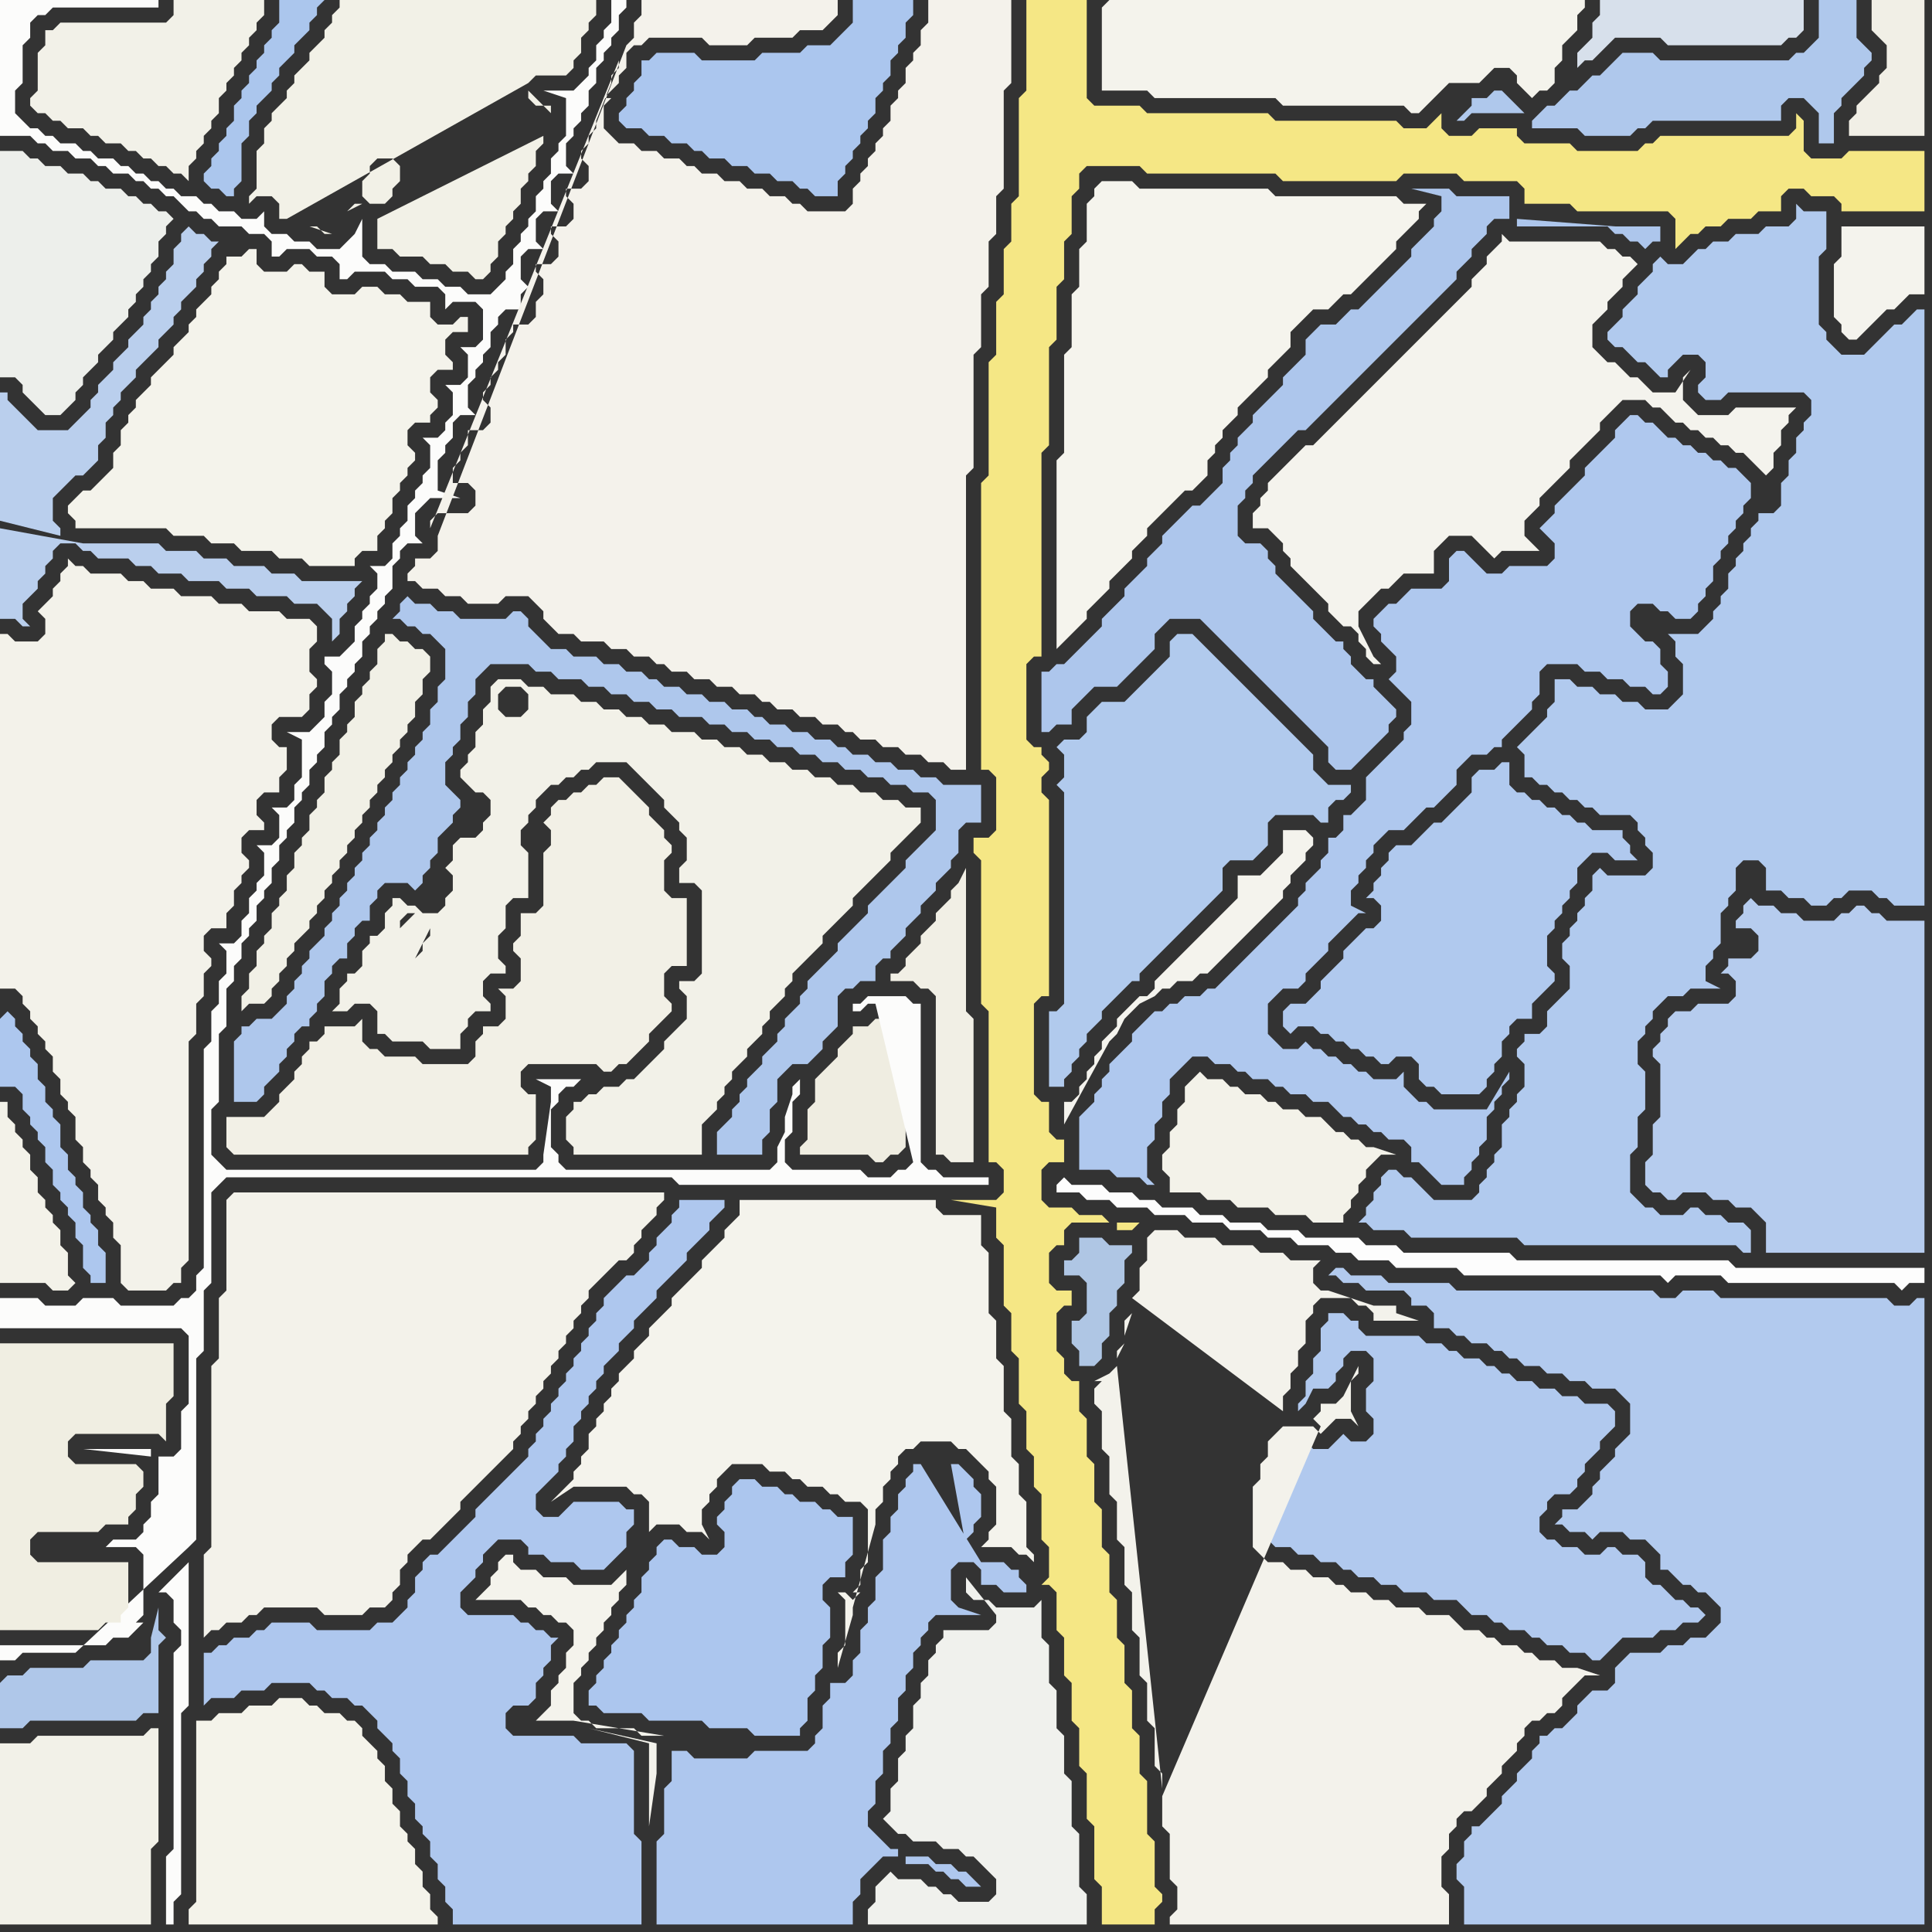 <svg width="256" height="256" xmlns="http://www.w3.org/2000/svg"><rect width="100%" height="100%" fill="#333333" stroke="none"/><script> 
var tempColor;
function hoverPath(evt){
obj = evt.target;
tempColor = obj.getAttribute("fill");
obj.setAttribute("fill","red");
//alert(tempColor);
//obj.setAttribute("stroke","red");}
function recoverPath(evt){
obj = evt.target;
obj.setAttribute("fill", tempColor);
//obj.setAttribute("stroke", tempColor);
}</script><path onmouseover="hoverPath(evt)" onmouseout="recoverPath(evt)" fill="rgb(242,241,232)" d="M  1,231l -1,0 0,24 20,0 0,-10 1,-1 0,-15 -1,0 -1,1 -14,0 -1,1Z"/>
<path onmouseover="hoverPath(evt)" onmouseout="recoverPath(evt)" fill="rgb(243,242,234)" d="M  30,160l 0,11 -1,1 0,8 -1,1 0,24 -1,1 0,11 1,-1 1,0 1,-1 2,0 1,-1 1,0 1,-1 7,0 1,1 5,0 1,-1 2,0 1,-1 0,-1 1,-1 0,-2 1,-1 0,-1 1,-1 1,-1 1,0 1,-1 1,-1 1,-1 1,-1 0,-1 1,-1 1,-1 1,-1 1,-1 1,-1 1,-1 1,-1 0,-1 1,-1 0,-1 1,-1 0,-1 1,-1 0,-1 1,-1 0,-1 1,-1 0,-1 1,-1 0,-1 1,-1 0,-1 1,-1 0,-1 1,-1 0,-1 1,-1 0,-1 1,-1 1,-1 1,-1 1,-1 1,0 1,-1 0,-1 1,-1 0,-1 2,-2 0,-1 1,-1 0,-1 -57,0 -1,1Z"/>
<path onmouseover="hoverPath(evt)" onmouseout="recoverPath(evt)" fill="rgb(174,199,236)" d="M  33,136l -1,0 0,1 -1,1 0,8 3,0 1,-1 0,-1 1,-1 1,-1 0,-1 1,-1 0,-1 1,-1 0,-1 1,-1 1,0 0,-1 1,-1 0,-1 1,-1 0,-2 1,-1 0,-1 1,-1 1,0 0,-2 1,-1 0,-1 1,-1 1,0 0,-2 1,-1 0,-1 1,-1 3,0 1,1 1,-1 0,-1 1,-1 0,-1 1,-1 0,-2 1,-1 1,-1 0,-1 1,-1 0,-1 -1,-1 0,0 -1,-1 0,-3 1,-1 0,-1 1,-1 0,-2 1,-1 0,-2 1,-1 0,-2 2,-2 5,0 1,1 2,0 1,1 3,0 1,1 2,0 1,1 2,0 1,1 2,0 1,1 2,0 1,1 3,0 1,1 2,0 1,1 2,0 1,1 2,0 1,1 2,0 1,1 2,0 1,1 2,0 1,1 2,0 1,1 2,0 1,1 2,0 1,1 2,0 1,1 0,4 -1,1 -1,1 -1,1 -1,1 0,1 -1,1 -2,2 -1,1 -1,1 0,1 -1,1 -1,1 -1,1 -1,1 0,1 -1,1 -1,1 -1,1 -1,1 0,1 -1,1 0,1 -1,1 -1,1 0,1 -1,1 0,1 -1,1 -1,1 0,1 -1,1 -1,1 0,1 -1,1 0,1 -1,1 0,1 -1,1 -1,1 0,3 6,0 0,-2 1,-1 0,-3 1,-1 0,-3 1,-1 1,-1 2,0 1,-1 1,-1 0,-1 1,-1 1,-1 0,-4 1,-1 1,0 1,-1 2,0 0,-2 1,-1 1,0 0,-1 1,-1 1,-1 0,-1 1,-1 1,-1 0,-1 1,-1 1,-1 0,-1 1,-1 1,-1 0,-1 1,-1 0,-3 1,-1 2,0 0,-5 -5,0 -1,-1 -2,0 -1,-1 -2,0 -1,-1 -2,0 -1,-1 -2,0 -1,-1 -1,0 -1,-1 -2,0 -1,-1 -2,0 -1,-1 -2,0 -1,-1 -1,0 -1,-1 -2,0 -1,-1 -2,0 -1,-1 -2,0 -1,-1 -2,0 -1,-1 -1,0 -1,-1 -2,0 -1,-1 -2,0 -1,-1 -3,0 -1,-1 -2,0 -1,-1 -1,-1 -1,-1 0,-1 -1,-1 -1,0 -1,1 -6,0 -1,-1 -2,0 -1,-1 -2,0 -1,-1 -1,1 0,1 -1,1 1,0 1,1 1,0 1,1 1,0 1,1 1,1 0,4 -1,1 0,2 -1,1 0,2 -1,1 0,1 -1,1 0,1 -1,1 0,1 -1,1 0,1 -1,1 0,1 -1,1 0,1 -1,1 0,1 -1,1 0,1 -1,1 0,1 -1,1 0,1 -1,1 0,1 -1,1 0,1 -1,1 0,1 -1,1 0,1 -1,1 -1,1 0,1 -1,1 0,1 -1,1 0,1 -1,1 0,1 -1,1 -1,1 -2,0 -1,1Z"/>
<path onmouseover="hoverPath(evt)" onmouseout="recoverPath(evt)" fill="rgb(171,198,238)" d="M  86,8l -1,0 0,2 -1,1 0,1 -1,1 0,1 -1,1 0,1 1,1 2,0 1,1 2,0 1,1 2,0 1,1 1,0 1,1 2,0 1,1 2,0 1,1 2,0 1,1 2,0 1,1 1,0 1,1 3,0 0,-2 1,-1 0,-1 1,-1 0,-1 1,-1 0,-1 1,-1 0,-1 1,-1 0,-2 1,-1 0,-1 1,-1 0,-2 1,-1 0,-1 1,-1 0,-2 1,-1 0,-2 -8,0 0,3 -1,1 -1,1 -1,1 -3,0 -1,1 -5,0 -1,1 -7,0 -1,-1 -5,0 -1,1Z"/>
<path onmouseover="hoverPath(evt)" onmouseout="recoverPath(evt)" fill="rgb(177,202,237)" d="M  154,88l -3,3 -1,1 -1,1 -3,0 -1,1 -1,1 0,2 -1,1 -2,0 -1,1 1,1 0,3 -1,1 1,1 0,28 -1,1 -1,0 0,10 2,0 0,-1 1,-1 0,-1 1,-1 0,-1 1,-1 0,-1 1,-1 1,-1 0,-1 1,-1 1,-1 1,-1 1,-1 1,0 0,-1 1,-1 1,-1 1,-1 1,-1 1,-1 1,-1 1,-1 1,-1 1,-1 1,-1 1,-1 0,-3 1,-1 3,0 1,-1 1,-1 0,-3 1,-1 5,0 1,1 1,0 0,-2 1,-1 1,0 1,-1 0,-1 -3,0 -1,-1 -1,-1 0,-2 -2,-2 -1,-1 -5,-5 -1,-1 -1,-1 -1,-1 -1,-1 -1,-1 -1,-1 -1,-1 -1,-1 -2,0 -1,1 0,2 -1,1Z"/>
<path onmouseover="hoverPath(evt)" onmouseout="recoverPath(evt)" fill="rgb(175,200,236)" d="M  203,16l 0,1 6,0 1,1 6,0 1,-1 1,0 1,-1 17,0 0,-2 1,-1 2,0 1,1 1,1 0,4 2,0 0,-4 1,-1 0,-1 1,-1 1,-1 1,-1 0,-1 1,-1 0,-1 -2,-2 0,-5 -5,0 0,5 -1,1 -1,1 -1,0 -1,1 -17,0 -1,-1 -4,0 -1,1 0,0 -1,1 -1,1 -1,0 -1,1 -1,1 -1,0 -1,1 -1,1 -1,0 -1,1 -1,1 -1,-1 -1,-1 -1,-1 -1,-1 -1,0 -1,1 -2,0 0,1 -1,1 -1,1 1,0 1,-1 7,0 1,1Z"/>
<path onmouseover="hoverPath(evt)" onmouseout="recoverPath(evt)" fill="rgb(171,198,237)" d="M  38,0l -1,0 0,3 -1,1 0,1 -1,1 0,1 -1,1 0,1 -1,1 0,1 -1,1 0,1 -1,1 0,2 -1,1 0,1 -1,1 0,1 -1,1 0,1 -1,1 0,1 1,1 1,0 1,1 1,0 0,-1 1,-1 0,-5 1,-1 0,-2 1,-1 0,-1 2,-2 0,-1 1,-1 0,-1 1,-1 1,-1 0,-1 1,-1 1,-1 0,-1 1,-1 0,-1 1,-1Z"/>
<path onmouseover="hoverPath(evt)" onmouseout="recoverPath(evt)" fill="rgb(244,243,236)" d="M  98,161l -2,2 0,1 -3,3 0,1 -3,3 -1,1 0,1 -1,1 -1,1 -1,1 0,1 -1,1 -1,1 0,1 -1,1 -1,1 0,1 -1,1 0,1 -1,1 0,1 -1,1 0,1 -1,1 0,2 -1,1 0,1 -1,1 0,1 -1,1 -1,1 -1,1 3,-2 7,0 1,1 1,0 1,1 0,4 1,-1 3,0 1,1 2,0 1,1 -1,-2 0,-2 1,-1 0,-1 1,-1 0,-1 1,-1 1,-1 4,0 1,1 2,0 1,1 1,0 1,1 2,0 1,1 1,0 1,1 2,0 1,1 0,7 -1,1 0,2 -1,1 1,0 -1,1 -1,-1 -1,0 1,1 0,6 -1,1 0,2 2,-7 0,-1 3,-11 0,-2 1,-1 0,-2 1,-1 0,-1 1,-1 0,-1 1,-1 1,0 1,-1 4,0 1,1 1,0 1,1 1,1 1,1 0,1 1,1 0,5 -1,1 0,1 -1,1 4,0 1,1 1,0 1,1 0,-1 -1,-1 0,-6 -1,-1 0,-4 -1,-1 0,-5 -1,-1 0,-6 -1,-1 0,-5 -1,-1 0,-8 -1,-1 0,-4 -5,0 -1,-1 0,-1 -26,0Z"/>
<path onmouseover="hoverPath(evt)" onmouseout="recoverPath(evt)" fill="rgb(239,237,225)" d="M  115,136l -2,0 0,1 -1,1 -1,1 0,1 -1,1 -2,2 0,3 -1,1 0,4 -1,1 0,1 9,0 1,1 1,0 1,-1 1,0 1,-1 0,-17 -1,-1 -1,0 -1,1 -1,0 -1,1Z"/>
<path onmouseover="hoverPath(evt)" onmouseout="recoverPath(evt)" fill="rgb(240,241,237)" d="M  117,249l 0,0 -1,1 0,2 -1,1 0,2 29,0 0,-4 -1,-1 0,-7 -1,-1 0,-6 -1,-1 0,-5 -1,-1 0,-5 -1,-1 0,-5 -1,-1 0,-5 -1,1 -5,0 -1,-1 -2,0 -1,-1 0,-2 4,5 0,1 -1,1 -6,0 0,1 -1,1 0,1 -1,1 0,2 -1,1 0,2 -1,1 0,3 -1,1 0,2 -1,1 0,3 -1,1 0,3 -1,1 1,1 0,0 1,1 1,0 1,1 3,0 1,1 2,0 1,1 1,0 1,1 1,1 1,1 0,2 -1,1 -4,0 -1,-1 -1,0 -1,-1 -1,0 -1,-1 -3,0 -1,-1 -1,1Z"/>
<path onmouseover="hoverPath(evt)" onmouseout="recoverPath(evt)" fill="rgb(245,231,133)" d="M  138,0l -2,0 0,12 -1,1 0,13 -1,1 0,5 -1,1 0,6 -1,1 0,7 -1,1 0,15 -1,1 0,38 1,0 1,1 0,7 -1,1 -2,0 0,2 1,1 0,19 1,1 0,20 1,0 1,1 0,3 -1,1 -6,0 6,1 0,4 1,1 0,8 1,1 0,5 1,1 0,6 1,1 0,5 1,1 0,4 1,1 0,6 1,1 0,4 -1,1 1,0 1,1 0,5 1,1 0,5 1,1 0,5 1,1 0,5 1,1 0,6 1,1 0,7 1,1 0,5 7,0 0,-2 1,-1 0,-1 -1,-1 0,-6 -1,-1 0,-7 -1,-1 0,-5 -1,-1 0,-5 -1,-1 0,-5 -1,-1 0,-5 -1,-1 0,-5 -1,-1 0,-5 -1,-1 0,-5 -1,-1 0,-5 -1,-1 0,-4 -1,0 -1,-1 0,-2 -1,-1 0,-5 1,-1 1,0 0,-2 -2,0 -1,-1 0,-4 1,-1 1,0 0,-2 1,-1 5,0 -1,-1 -3,0 -1,-1 -3,0 -1,-1 0,-4 1,-1 2,0 0,-3 -1,0 -1,-1 0,-4 -1,0 -1,-1 0,-12 1,-1 1,0 0,-26 -1,-1 0,-2 1,-1 0,-1 -1,-1 0,-1 -1,0 -1,-1 0,-10 1,-1 1,0 0,-27 1,-1 0,-13 1,-1 0,-7 1,-1 0,-5 1,-1 0,-5 1,-1 0,-2 1,-1 7,0 1,1 17,0 1,1 15,0 1,-1 7,0 1,1 7,0 1,1 0,2 6,0 1,1 12,0 1,1 0,4 1,-1 1,-1 1,0 1,-1 2,0 1,-1 3,0 1,-1 3,0 0,-2 1,-1 2,0 1,1 3,0 1,1 0,1 11,0 0,-8 -10,0 -1,1 -4,0 -1,-1 0,-4 -1,-1 0,2 -1,1 -17,0 -1,1 -1,0 -1,1 -8,0 -1,-1 -6,0 -1,-1 0,-1 -5,0 -1,1 -3,0 -1,-1 0,-2 1,-1 -2,2 0,0 -1,1 -3,0 -1,-1 -16,0 -1,-1 -16,0 -1,-1 -6,0 -1,-1 0,-13 -6,0 10,163 2,0 1,-1 -3,0 0,1 -10,-163Z"/>
<path onmouseover="hoverPath(evt)" onmouseout="recoverPath(evt)" fill="rgb(245,244,237)" d="M  145,25l 0,1 -1,1 0,5 -1,1 0,5 -1,1 0,7 -1,1 0,13 -1,1 0,25 1,-1 1,-1 1,-1 1,-1 0,-1 2,-2 1,-1 0,-1 1,-1 1,-1 1,-1 0,-1 1,-1 1,-1 0,-1 1,-1 1,-1 1,-1 1,-1 1,-1 1,0 1,-1 1,-1 0,-2 1,-1 0,-1 1,-1 0,-1 1,-1 1,-1 0,-1 1,-1 1,-1 1,-1 1,-1 0,-1 1,-1 1,-1 1,-1 0,-2 1,-1 1,-1 1,-1 2,0 2,-2 1,0 4,-4 1,-1 1,-1 0,-1 2,-2 1,-1 0,-1 1,-1 -3,0 -1,-1 -16,0 -1,-1 -17,0 -1,-1 -4,0 -1,1Z"/>
<path onmouseover="hoverPath(evt)" onmouseout="recoverPath(evt)" fill="rgb(244,243,236)" d="M  146,1l 0,11 6,0 1,1 16,0 1,1 16,0 1,1 1,0 1,-1 0,0 1,-1 1,-1 1,-1 4,0 2,-2 2,0 1,1 0,1 1,1 1,1 1,-1 1,0 1,-1 0,-2 1,-1 0,-2 1,-1 1,-1 0,-2 1,-1 0,-1 -63,0 -1,1Z"/>
<path onmouseover="hoverPath(evt)" onmouseout="recoverPath(evt)" fill="rgb(244,243,235)" d="M  10,66l 0,0 -1,1 0,1 1,1 0,1 12,0 1,1 4,0 1,1 3,0 1,1 4,0 1,1 3,0 1,1 6,0 0,-1 1,-1 2,0 0,-2 1,-1 0,-1 1,-1 0,-2 1,-1 0,-1 1,-1 0,-1 1,-1 0,-1 -1,-1 0,-2 1,-1 2,0 0,-1 1,-1 0,-1 -1,-1 0,-2 1,-1 2,0 0,-1 -1,-1 0,-2 1,-1 2,0 0,-2 -1,0 -1,1 -2,0 -1,-1 0,-2 -3,0 -1,-1 -2,0 -1,-1 -2,0 -1,1 -3,0 -1,-1 0,-2 -2,0 -1,-1 -1,0 -1,1 -3,0 -1,-1 0,-2 -1,0 -1,1 -2,0 0,1 -1,1 0,1 -1,1 0,1 -1,1 -1,1 0,1 -1,1 0,1 -1,1 -1,1 0,1 -1,1 -1,1 -1,1 0,1 -1,1 -1,1 0,1 -1,1 0,1 -1,1 0,2 -1,1 0,2 -1,1 -1,1 -1,1 -1,0 -1,1Z"/>
<path onmouseover="hoverPath(evt)" onmouseout="recoverPath(evt)" fill="rgb(174,199,238)" d="M  122,194l -1,0 0,1 -1,1 0,1 -1,1 0,2 -1,1 0,2 -1,1 0,4 -1,1 0,3 -1,1 0,2 -1,1 0,3 -1,1 0,2 -1,1 -2,0 0,2 -1,1 0,3 -1,1 0,1 -1,1 -7,0 -1,1 -7,0 -1,-1 -2,0 0,4 -1,1 0,6 -1,1 0,11 26,0 0,-3 1,-1 0,-2 1,-1 1,-1 1,-1 2,0 0,-1 -1,0 -1,-1 -1,-1 -1,-1 0,-2 1,-1 0,-3 1,-1 0,-3 1,-1 0,-2 1,-1 0,-3 1,-1 0,-2 1,-1 0,-2 1,-1 0,-1 1,-1 0,-1 1,-1 6,0 -3,-1 0,0 -1,-1 0,-4 1,-1 2,0 1,1 0,2 2,0 1,1 3,0 0,-1 -1,-1 0,-1 -1,0 -1,-1 -3,0 -8,-13 -2,52 0,1 3,0 1,1 1,0 1,1 1,0 1,1 2,0 -1,-1 0,0 -1,-1 -1,0 -1,-1 -2,0 -1,-1 -3,0 2,-52 2,-1 0,0 -2,1 6,11 0,-1 1,-1 0,-1 1,-1 0,-3 -1,-1 0,-1 -1,-1 -1,-1 -1,0 2,11 -6,-11Z"/>
<path onmouseover="hoverPath(evt)" onmouseout="recoverPath(evt)" fill="rgb(176,201,238)" d="M  194,106l 0,0 -1,1 -1,1 -1,1 -1,0 -1,1 -1,1 -1,1 -2,0 -1,1 0,1 -1,1 0,1 -1,1 0,1 -1,1 1,0 1,1 0,2 -1,1 -1,0 -1,1 -1,1 -1,1 0,1 -1,1 -1,1 -1,1 0,1 -1,1 -1,1 -2,0 -1,1 0,2 1,1 0,0 1,-1 2,0 1,1 1,0 1,1 1,0 1,1 1,0 1,1 1,0 1,1 1,0 1,-1 2,0 1,1 0,2 1,1 1,0 1,1 5,0 1,-1 0,-1 1,-1 0,-1 1,-1 0,-2 1,-1 0,-1 1,-1 2,0 0,-2 1,-1 2,-2 0,-1 -1,-1 0,-4 1,-1 0,-1 1,-1 0,-1 1,-1 0,-1 1,-1 0,-2 1,-1 1,-1 2,0 1,1 3,0 -1,-1 0,-1 -1,-1 0,-1 -4,0 -1,-1 -1,0 -1,-1 -1,0 -1,-1 -1,0 -1,-1 -1,0 -1,-1 -1,0 -1,-1 0,-3 -1,0 -1,1 -2,0 -1,1 0,2 -1,1Z"/>
<path onmouseover="hoverPath(evt)" onmouseout="recoverPath(evt)" fill="rgb(177,202,238)" d="M  208,130l 0,1 -1,1 -1,1 -1,1 0,2 -1,1 -2,0 0,1 -1,1 0,1 1,1 0,3 -1,1 0,1 -1,1 0,1 -1,1 0,3 -1,1 0,1 -1,1 0,1 -1,1 0,1 -1,1 -5,0 -1,-1 -1,-1 -1,-1 -1,0 -1,-1 -1,0 -1,1 0,1 -1,1 0,1 -1,1 0,1 -1,1 1,0 1,1 4,0 1,1 14,0 1,1 28,0 1,1 1,0 0,-3 -1,-1 -2,0 -1,-1 -2,0 -1,-1 -1,0 -1,1 -3,0 -1,-1 -1,0 -1,-1 -1,-1 0,-5 1,-1 0,-4 1,-1 0,-5 -1,-1 0,-3 1,-1 0,-1 1,-1 0,-1 1,-1 1,-1 2,0 1,-1 4,0 -2,-1 0,-2 1,-1 0,-1 1,-1 0,-4 1,-1 0,-1 1,-1 0,-3 1,-1 2,0 1,1 0,3 2,0 1,1 2,0 1,1 2,0 1,-1 1,0 1,-1 3,0 1,1 1,0 1,1 4,0 0,-79 -1,0 -1,1 0,0 -1,1 -1,0 -1,1 -1,1 -1,1 -1,1 -3,0 -1,-1 -1,-1 0,-1 -1,-1 0,-9 1,-1 0,-5 -3,0 -1,-1 0,2 -1,1 -3,0 -1,1 -3,0 -1,1 -2,0 -1,1 -1,0 -1,1 -1,1 -2,0 -1,-1 -1,1 0,1 -1,1 -1,1 0,1 -1,1 -1,1 0,1 -1,1 -1,1 0,1 1,1 1,0 1,1 1,1 1,0 1,1 1,1 1,0 0,-1 1,-1 1,-1 2,0 1,1 0,2 -1,1 0,1 1,1 2,0 1,-1 10,0 1,1 0,2 -1,1 0,1 -1,1 0,2 -1,1 0,2 -1,1 0,3 -1,1 -2,0 0,1 -1,1 0,1 -1,1 0,1 -1,1 0,1 -1,1 0,2 -1,1 0,1 -1,1 0,1 -1,1 -1,1 -4,0 1,1 0,2 1,1 0,4 -1,1 -1,1 -3,0 -1,-1 -2,0 -1,-1 -2,0 -1,-1 -2,0 -1,-1 -2,0 0,3 -1,1 0,1 -1,1 -1,1 -1,1 -1,1 1,1 0,3 1,0 1,1 1,0 1,1 1,0 1,1 1,0 1,1 1,0 1,1 4,0 1,1 0,1 1,1 0,1 1,1 0,2 -1,1 -5,0 -1,-1 -1,1 0,2 -1,1 0,1 -1,1 0,1 -1,1 0,1 -1,1 0,2 1,1 0,2 21,-5 0,0 -21,5Z"/>
<path onmouseover="hoverPath(evt)" onmouseout="recoverPath(evt)" fill="rgb(243,242,234)" d="M  0,107l 0,24 2,0 1,1 0,1 1,1 0,1 1,1 0,1 1,1 0,1 1,1 0,2 1,1 0,2 1,1 0,1 1,1 0,3 1,1 0,2 1,1 0,1 1,1 0,2 1,1 0,1 1,1 0,2 1,1 0,5 1,1 5,0 1,-1 1,0 0,-2 1,-1 0,-29 1,-1 0,-4 1,-1 0,-3 1,-1 0,-1 -1,-1 0,-2 1,-1 2,0 0,-2 1,-1 0,-2 1,-1 0,-1 1,-1 0,-1 -1,-1 0,-2 1,-1 2,0 0,-1 -1,-1 0,-2 1,-1 2,0 0,-2 1,-1 0,-3 -1,0 -1,-1 0,-2 1,-1 3,0 1,-1 0,-2 1,-1 0,-1 -1,-1 0,-3 1,-1 0,-2 -1,-1 -3,0 -1,-1 -4,0 -1,-1 -3,0 -1,-1 -4,0 -1,-1 -3,0 -1,-1 -2,0 -1,-1 -4,0 -1,-1 -1,0 -1,-1 0,1 -1,1 0,1 -1,1 0,1 -1,1 -1,1 1,1 0,2 -1,1 -3,0 -1,-1 -1,0Z"/>
<path onmouseover="hoverPath(evt)" onmouseout="recoverPath(evt)" fill="rgb(174,199,238)" d="M  28,219l -1,0 0,7 1,-1 3,0 1,-1 3,0 1,-1 5,0 1,1 1,0 1,1 2,0 1,1 1,0 1,1 1,1 0,1 1,1 1,1 0,1 1,1 0,2 1,1 0,2 1,1 0,2 1,1 0,1 1,1 0,2 1,1 0,2 1,1 0,2 1,1 0,2 25,0 0,-11 -1,-1 0,-11 -1,-1 -6,0 -1,-1 -8,0 -1,-1 0,-2 1,-1 2,0 1,-1 0,-2 1,-1 0,-1 1,-1 0,-2 1,-1 -1,0 -1,-1 -1,0 -1,-1 -1,0 -1,-1 -6,0 -1,-1 0,-2 1,-1 1,-1 0,-1 1,-1 0,-1 1,-1 1,-1 3,0 1,1 0,1 2,0 1,1 3,0 1,1 3,0 1,-1 1,-1 1,-1 0,-2 1,-1 0,-2 -1,0 -1,-1 -6,0 -1,1 -1,1 -2,0 -1,-1 0,-2 1,-1 1,-1 1,-1 0,-1 1,-1 0,-1 1,-1 0,-2 1,-1 0,-1 1,-1 0,-1 1,-1 0,-1 1,-1 0,-1 2,-2 0,-1 2,-2 0,-1 1,-1 1,-1 1,-1 0,-1 1,-1 1,-1 1,-1 1,-1 0,-1 1,-1 2,-2 0,-1 2,-2 0,-1 -6,0 0,1 -1,1 0,1 -1,1 -1,1 0,1 -1,1 0,1 -1,1 -1,1 -1,0 -1,1 -2,2 0,1 -1,1 0,1 -1,1 0,1 -1,1 0,1 -1,1 0,1 -1,1 0,1 -1,1 0,1 -1,1 0,1 -1,1 0,1 -1,1 0,1 -1,1 0,1 -1,1 -1,1 -1,1 -1,1 -1,1 -1,1 -1,1 0,1 -1,1 -1,1 -1,1 -1,1 -1,1 -1,0 -1,1 0,1 -1,1 0,2 -1,1 0,1 -1,1 -1,1 -2,0 -1,1 -7,0 -1,-1 -5,0 -1,1 -1,0 -1,1 -2,0 -1,1 -1,0 -1,1Z"/>
<path onmouseover="hoverPath(evt)" onmouseout="recoverPath(evt)" fill="rgb(242,241,232)" d="M  77,146l -1,0 0,1 -1,1 0,3 1,1 0,1 17,0 0,-4 1,-1 1,-1 0,-1 1,-1 0,-1 1,-1 0,-1 2,-2 0,-1 1,-1 1,-1 0,-1 1,-1 0,-1 1,-1 1,-1 0,-1 1,-1 0,-1 1,-1 1,-1 1,-1 1,-1 0,-1 3,-3 1,-1 0,-1 1,-1 1,-1 1,-1 1,-1 1,-1 0,-1 1,-1 2,-2 1,-1 0,-2 -2,0 -1,-1 -2,0 -1,-1 -2,0 -1,-1 -2,0 -1,-1 -2,0 -1,-1 -2,0 -1,-1 -2,0 -1,-1 -2,0 -1,-1 -2,0 -1,-1 -2,0 -1,-1 -3,0 -1,-1 -2,0 -1,-1 -2,0 -1,-1 -2,0 -1,-1 -2,0 -1,-1 -3,0 -1,-1 -2,0 -1,-1 -3,0 -1,1 0,2 -1,1 0,2 -1,1 0,2 -1,1 0,1 -1,1 0,1 1,1 0,0 1,1 1,0 1,1 0,2 -1,1 0,1 -1,1 -2,0 -1,1 0,2 -1,1 1,1 0,2 -1,1 0,1 -1,1 -2,0 -1,-1 -1,0 -1,-1 -1,0 0,1 -1,1 0,2 -1,1 -1,0 0,1 -1,1 0,2 -1,1 -1,0 0,1 -1,1 0,2 -1,1 2,0 1,-1 2,0 1,1 0,3 1,0 1,1 4,0 1,1 4,0 0,-2 1,-1 0,-1 1,-1 2,0 0,-1 -1,-1 0,-2 1,-1 2,0 0,-1 -1,-1 0,-3 1,-1 0,-3 1,-1 2,0 0,-6 -1,-1 0,-2 1,-1 0,-1 1,-1 0,-1 2,-2 1,0 1,-1 1,0 1,-1 1,0 1,-1 4,0 1,1 1,1 1,1 1,1 1,1 0,1 1,1 1,1 0,1 1,1 0,3 -1,1 0,2 2,0 1,1 0,11 -1,1 -2,0 0,1 1,1 0,3 -2,2 -1,1 0,1 -1,1 -1,1 -1,1 -1,1 -1,0 -1,1 -2,0 -1,1 -1,0 -1,1 -25,-22 1,-1 0,-1 1,-1 1,0 -3,3 25,22 -11,-52 0,-2 1,-1 2,0 1,1 0,2 -1,1 -2,0 -1,-1 11,52 -25,-20 0,0 1,1 0,0 -1,-1 25,20 -20,-23 0,1 -1,1 0,1 -1,1 0,0 2,-4 20,23Z"/>
<path onmouseover="hoverPath(evt)" onmouseout="recoverPath(evt)" fill="rgb(173,198,236)" d="M  159,67l -1,0 -1,1 -1,1 -2,2 0,1 -2,2 0,1 -2,2 -1,1 0,1 -1,1 -1,1 -1,1 0,1 -1,1 -2,2 -1,1 -1,1 -1,0 -1,1 -1,0 0,8 1,0 1,-1 2,0 0,-2 1,-1 2,-2 3,0 1,-1 1,-1 1,-1 1,-1 1,-1 0,-2 2,-2 4,0 1,1 1,1 1,1 1,1 1,1 1,1 1,1 1,1 1,1 1,1 1,1 1,1 1,1 1,1 1,1 1,1 1,1 0,2 1,1 2,0 1,-1 0,0 1,-1 1,-1 1,-1 1,-1 0,-1 1,-1 0,-1 -1,-1 0,0 -1,-1 -1,-1 0,-1 -1,0 -1,-1 -1,-1 0,-1 -1,-1 0,-1 -1,0 -1,-1 -1,-1 -1,-1 0,-1 -5,-5 0,-1 -1,-1 0,-1 -1,-1 -2,0 -1,-1 0,-4 1,-1 0,-1 1,-1 0,-1 2,-2 1,-1 1,-1 1,-1 1,-1 1,0 1,-1 1,-1 2,-2 1,-1 1,-1 1,-1 1,-1 1,-1 1,-1 1,-1 3,-3 1,-1 1,-1 1,-1 1,-1 1,-1 1,-1 0,-1 1,-1 1,-1 0,-1 1,-1 1,-1 0,-1 1,-1 2,0 0,-3 -7,0 -1,-1 -5,0 4,1 0,2 -1,1 0,1 -1,1 -1,1 -1,1 0,1 -2,2 -1,1 -1,1 -1,1 -1,1 -1,1 -1,0 -1,1 -1,1 -2,0 -1,1 -1,1 0,2 -1,1 -1,1 -1,1 0,1 -2,2 -1,1 -1,1 0,1 -1,1 -1,1 0,1 -1,1 0,1 -1,1 0,2 -1,1 -2,2 42,-38 0,1 12,0 1,1 1,0 1,1 1,0 1,1 1,-1 1,0 0,-2 -6,0 -13,-1 -42,38 43,-38 0,0 -43,38Z"/>
<path onmouseover="hoverPath(evt)" onmouseout="recoverPath(evt)" fill="rgb(177,201,238)" d="M  193,212l 0,0 1,1 1,1 2,0 1,1 1,0 1,1 2,0 1,1 1,0 1,1 2,0 1,1 2,0 1,1 1,0 1,-1 1,-1 1,-1 4,0 1,-1 2,0 1,-1 2,0 1,-1 -1,-1 -1,0 -1,-1 -1,0 -1,-1 -1,-1 -1,0 -1,-1 0,-2 -1,-1 -2,0 -1,-1 -1,0 -1,1 -2,0 -1,-1 -2,0 -1,-1 -1,0 -1,-1 0,-2 1,-1 0,-1 1,-1 2,0 1,-1 0,-1 1,-1 0,-1 1,-1 1,-1 0,-1 1,-1 1,-1 0,-2 -1,-1 -3,0 -1,-1 -2,0 -1,-1 -2,0 -1,-1 -2,0 -1,-1 -1,0 -1,-1 -1,0 -1,-1 -2,0 -1,-1 -1,0 -1,-1 -2,0 -1,-1 -7,0 -1,-1 0,-1 -1,0 -1,-1 -2,0 0,1 -1,1 0,3 -1,1 0,2 -1,1 0,2 -1,1 0,1 1,-1 1,-2 2,0 1,-1 0,-1 1,-1 0,-1 1,-1 2,0 1,1 0,3 -1,1 0,3 1,1 0,2 -1,1 -2,0 -1,-1 -1,1 -1,1 -2,0 -1,-1 -2,0 -1,1 0,2 -1,1 0,2 -1,1 0,6 1,1 2,0 1,1 2,0 1,1 2,0 1,1 1,0 1,1 2,0 1,1 2,0 1,1 3,0 1,1Z"/>
<path onmouseover="hoverPath(evt)" onmouseout="recoverPath(evt)" fill="rgb(243,242,233)" d="M  1,148l 0,-2 -1,0 0,24 6,0 1,1 2,0 1,-1 -1,-1 0,-3 -1,-1 0,-2 -1,-1 0,-1 -1,-1 0,-1 -1,-1 0,-2 -1,-1 0,-2 -1,-1 0,-1 -1,-1 0,-1 -1,-1Z"/>
<path onmouseover="hoverPath(evt)" onmouseout="recoverPath(evt)" fill="rgb(252,252,251)" d="M  25,205l 0,0 1,-1 0,-24 1,-1 0,-8 1,-1 0,-12 2,-2 59,0 1,1 41,0 0,-1 -6,0 -1,-1 -1,0 -1,-1 0,-21 -1,0 -1,-1 -5,0 -1,1 -1,0 0,1 1,0 1,-1 1,0 5,21 -1,1 -1,0 -1,1 -3,0 -1,-1 -9,0 -1,-1 0,-3 1,-1 0,-4 1,-1 0,-2 -1,1 0,1 -1,3 0,2 -1,2 0,2 -1,1 -27,0 -1,-1 0,-1 -1,-1 0,-5 1,-1 0,-1 1,-1 1,0 1,-1 -6,0 2,1 0,2 -1,7 0,1 -1,1 -41,0 -1,-1 -1,-1 0,-6 1,-1 0,-9 1,-1 0,-5 1,-1 0,-2 1,-1 0,-2 1,-1 0,-1 1,-1 0,-2 1,-1 0,-1 1,-1 0,-2 1,-1 0,-2 1,-1 0,-1 1,-1 0,-2 1,-1 0,-1 1,-1 0,-2 1,-1 0,-1 1,-1 0,-2 1,-1 0,-1 1,-1 0,-2 1,-1 0,-1 1,-1 0,-1 1,-1 0,-2 1,-1 0,-1 1,-1 0,-1 1,-1 0,-1 1,-1 0,-3 1,-1 0,-1 1,-1 2,0 -1,-1 0,-3 1,-1 1,-1 4,0 -3,-1 0,-4 1,-1 0,-1 1,-1 0,-2 1,-1 2,0 -1,-1 0,-3 1,-1 0,-1 1,-1 0,-1 1,-1 0,-2 1,-1 0,-1 1,-1 2,0 0,-2 1,-1 -1,-1 0,-3 1,-1 2,0 -1,-1 0,-3 1,-1 2,0 -1,-1 0,-3 1,-1 2,0 -1,-1 0,-3 1,-1 0,-1 1,-1 0,-1 1,-1 0,-2 1,-1 0,-2 1,-1 0,-1 1,-1 0,-1 1,-1 0,-2 1,-1 0,-1 -2,0 0,3 -1,1 0,1 -1,1 0,2 -1,1 0,1 -1,1 -1,1 -4,0 3,1 0,5 -1,1 0,1 -1,1 0,2 -1,1 0,1 -1,1 0,2 -1,1 0,1 -1,1 0,1 -1,1 0,2 -1,1 0,1 -1,1 -1,1 -3,0 -1,-1 -2,0 -1,-1 -2,0 -1,-1 -3,0 -1,-1 -2,0 -1,-1 0,-5 -1,2 0,0 -1,1 -1,1 -3,0 -1,-1 -2,0 -1,-1 -2,0 -1,-1 0,-2 -1,1 -2,0 -1,-1 -2,0 -1,-1 -1,0 -1,-1 -2,0 -1,-1 -1,0 -1,-1 -1,0 -1,-1 -1,0 -1,-1 -1,0 -1,-1 -2,0 -1,-1 -1,0 -1,-1 -2,0 -1,-1 -1,0 -1,-1 -1,0 -1,-1 -1,-1 0,-3 1,-1 0,-5 1,-1 0,-2 1,-1 1,0 1,-1 14,0 0,-1 -21,0 0,18 4,0 1,1 1,0 1,1 2,0 1,1 2,0 1,1 1,0 1,1 2,0 1,1 1,0 1,1 1,0 1,1 1,0 1,1 1,1 1,0 1,1 1,0 1,1 3,0 1,1 2,0 1,1 0,2 1,0 1,-1 3,0 1,1 2,0 1,1 0,2 1,0 1,-1 4,0 1,1 2,0 1,1 3,0 1,1 0,2 1,-1 3,0 1,1 0,4 -1,1 -2,0 1,1 0,3 -1,1 -2,0 1,1 0,3 -1,1 0,1 -1,1 -2,0 1,1 0,3 -1,1 0,1 -1,1 0,1 -1,1 0,2 -1,1 0,1 -1,1 0,2 -1,1 -2,0 1,1 0,2 -1,1 0,1 -1,1 0,1 -1,1 0,2 -1,1 -1,1 -2,0 0,1 1,1 0,3 -1,1 0,2 -1,1 -1,1 -3,0 2,1 0,5 -1,1 0,2 -1,1 -2,0 1,1 0,3 -1,1 -2,0 1,1 0,3 -1,1 0,1 -1,1 0,2 -1,1 0,2 -1,1 -2,0 1,1 0,3 -1,1 0,3 -1,1 0,4 -1,1 0,29 -1,1 0,2 -1,1 -1,0 -1,1 -7,0 -1,-1 -4,0 -1,1 -4,0 -1,-1 -5,0 0,4 24,0 1,1 0,9 -1,1 0,5 -1,1 -2,0 0,5 -1,1 0,2 -1,1 0,1 -1,1 -3,0 -1,1 4,0 1,1 0,8 -1,1 1,0 -1,1 -1,1 -2,0 -1,1 -14,0 0,2 2,0 1,-1 7,0 15,-14 -5,-12 0,-1 -9,0 9,1 5,12 -4,6 1,0 1,1 0,3 1,1 0,2 -1,1 0,26 -1,1 0,9 1,0 0,-3 1,-1 0,-24 1,-1 0,-19 -4,4 4,-6Z"/>
<path onmouseover="hoverPath(evt)" onmouseout="recoverPath(evt)" fill="rgb(244,243,234)" d="M  28,228l -2,0 0,24 -1,1 0,2 33,0 0,-1 -1,-1 0,-2 -1,-1 0,-2 -1,-1 0,-2 -1,-1 0,-1 -1,-1 0,-2 -1,-1 0,-2 -1,-1 0,-2 -1,-1 0,-1 -1,-1 -1,-1 0,-1 -1,-1 -1,0 -1,-1 -2,0 -1,-1 -1,0 -1,-1 -3,0 -1,1 -3,0 -1,1 -3,0 -1,1Z"/>
<path onmouseover="hoverPath(evt)" onmouseout="recoverPath(evt)" fill="rgb(242,240,230)" d="M  91,122l 0,-3 -2,0 -1,-1 0,-4 1,-1 0,-1 -1,-1 0,-1 -1,-1 -1,-1 0,-1 -1,-1 -1,-1 -1,-1 -1,-1 -2,0 -1,1 -1,0 -1,1 -1,0 -1,1 -1,0 -1,1 0,1 -1,1 1,1 0,2 -1,1 0,7 -1,1 -2,0 0,3 -1,1 0,1 1,1 0,3 -1,1 -2,0 1,1 0,3 -1,1 -2,0 0,1 -1,1 0,2 -1,1 -6,0 -1,-1 -4,0 -1,-1 -1,0 -1,-1 0,-3 -1,1 -4,0 0,1 -1,1 -1,0 0,1 -1,1 0,1 -1,1 0,1 -2,2 0,1 -2,2 -5,0 0,4 1,1 39,0 0,-1 1,-1 0,-6 -1,0 -1,-1 0,-2 1,-1 9,0 1,1 1,0 1,-1 1,0 1,-1 1,-1 1,-1 0,-1 1,-1 1,-1 1,-1 0,-1 -1,-1 0,-3 1,-1 2,0Z"/>
<path onmouseover="hoverPath(evt)" onmouseout="recoverPath(evt)" fill="rgb(175,198,228)" d="M  143,164l 0,2 -1,1 -1,0 0,2 2,0 1,1 0,4 -1,1 -1,0 0,3 1,1 0,2 2,0 1,-1 0,-2 1,-1 0,-3 1,-1 0,-2 1,-1 0,-3 1,-1 0,-1 -3,0 -1,-1Z"/>
<path onmouseover="hoverPath(evt)" onmouseout="recoverPath(evt)" fill="rgb(242,241,232)" d="M  7,4l -1,0 0,2 -1,1 0,5 -1,1 0,1 1,1 1,0 1,1 1,0 1,1 2,0 1,1 1,0 1,1 2,0 1,1 1,0 1,1 1,0 1,1 1,0 1,1 1,0 1,1 0,-2 1,-1 0,-1 1,-1 0,-1 1,-1 0,-1 1,-1 0,-2 1,-1 0,-1 1,-1 0,-1 1,-1 0,-1 1,-1 0,-1 1,-1 0,-1 1,-1 0,-2 -12,0 0,2 -1,1 -14,0 -1,1Z"/>
<path onmouseover="hoverPath(evt)" onmouseout="recoverPath(evt)" fill="rgb(242,241,231)" d="M  52,21l 1,1 0,2 -1,1 0,1 -1,1 -2,0 -1,-1 0,-2 1,-1 0,-1 1,-1 2,0 -5,6 1,0 -2,1 0,0 1,-1 5,-6 -6,8 0,0 -1,1 1,-1 6,-8 -8,10 -1,0 -1,-1 -1,0 3,1 8,-10 18,-10 1,-1 4,0 1,-1 0,-1 1,-1 0,-2 1,-1 0,-1 1,-1 0,-2 -34,0 0,1 -1,1 0,1 -1,1 0,1 -2,2 0,1 -1,1 -1,1 0,1 -1,1 0,1 -1,1 -1,1 0,1 -1,1 0,2 -1,1 0,5 -1,1 0,1 1,-1 2,0 1,1 0,2 1,0 32,-18 -18,10 18,-9 0,1 1,1 2,0 0,1 -3,-3 -18,9 -2,8 0,4 2,0 1,1 3,0 1,1 2,0 1,1 2,0 1,1 1,0 1,-1 0,-1 1,-1 0,-2 1,-1 0,-1 1,-1 0,-1 1,-1 0,-2 1,-1 0,-1 1,-1 0,-2 1,-1 0,-1 -22,11 2,-8Z"/>
<path onmouseover="hoverPath(evt)" onmouseout="recoverPath(evt)" fill="rgb(172,198,238)" d="M  87,205l 0,1 -1,1 0,1 -1,1 0,2 -1,1 0,1 -1,1 0,1 -1,1 0,1 -1,1 0,1 -1,1 0,1 -1,1 0,1 -1,1 0,2 1,0 1,1 5,0 1,1 7,0 1,1 5,0 1,1 6,0 0,-1 1,-1 0,-3 1,-1 0,-2 1,-1 0,-3 1,-1 0,-4 -1,-1 0,-2 1,-1 2,0 0,-2 1,-1 0,-5 -2,0 -1,-1 -1,0 -1,-1 -2,0 -1,-1 -1,0 -1,-1 -2,0 -1,-1 -2,0 -1,1 0,1 -1,1 0,1 -1,1 0,1 1,1 0,2 -1,1 -2,0 -1,-1 -2,0 -1,-1 -1,0 -1,1Z"/>
<path onmouseover="hoverPath(evt)" onmouseout="recoverPath(evt)" fill="rgb(241,239,229)" d="M  128,117l 0,-2 -1,2 0,0 -1,1 0,1 -1,1 -1,1 0,1 -1,1 -1,1 0,1 -1,1 -1,1 0,1 -1,1 -1,0 0,1 3,0 1,1 1,0 1,1 0,21 1,0 1,1 3,0 0,-19 -1,-1Z"/>
<path onmouseover="hoverPath(evt)" onmouseout="recoverPath(evt)" fill="rgb(253,253,253)" d="M  140,157l 0,1 3,0 1,1 3,0 1,1 4,0 1,1 4,0 1,1 4,0 1,1 4,0 1,1 3,0 1,1 4,0 1,1 2,0 1,1 4,0 1,1 8,0 1,1 26,0 1,1 1,-1 6,0 1,1 22,0 1,1 1,-1 2,0 0,-2 -25,0 -1,-1 -28,0 -1,-1 -14,0 -1,-1 -4,0 -1,-1 -7,0 -1,-1 -4,0 -1,-1 -4,0 -1,-1 -3,0 -1,-1 -4,0 -1,-1 -2,0 -1,-1 -3,0 -1,-1 -4,0 -1,-1 -1,1Z"/>
<path onmouseover="hoverPath(evt)" onmouseout="recoverPath(evt)" fill="rgb(244,243,237)" d="M  165,116l -1,0 0,3 -1,1 -1,1 -3,3 -1,1 -3,3 -1,1 -1,1 0,1 -1,1 -1,0 -1,1 -1,1 -1,1 0,1 -1,1 -1,1 0,1 -1,1 0,1 -1,1 0,1 -1,1 0,1 -1,1 -1,0 0,3 6,-11 1,-1 1,-2 1,-1 1,-1 2,-1 1,-1 1,0 1,-1 2,0 1,-1 1,0 1,-1 1,-1 1,-1 1,-1 1,-1 1,-1 1,-1 1,-1 1,-1 1,-1 0,-1 1,-1 0,-1 2,-2 0,-1 1,-1 0,-1 -1,-1 -3,0 0,3 -1,1 -1,1 -1,1Z"/>
<path onmouseover="hoverPath(evt)" onmouseout="recoverPath(evt)" fill="rgb(186,207,237)" d="M  0,70l 0,12 2,0 1,1 1,0 -1,-1 0,-2 1,-1 1,-1 0,-1 1,-1 0,-1 1,-1 0,-1 1,-1 2,0 1,1 1,0 1,1 4,0 1,1 2,0 1,1 3,0 1,1 4,0 1,1 3,0 1,1 4,0 1,1 3,0 1,1 1,1 0,3 1,-1 0,-2 1,-1 0,-1 1,-1 0,-1 1,-1 -8,0 -1,-1 -3,0 -1,-1 -4,0 -1,-1 -3,0 -1,-1 -4,0 -1,-1 -10,0 -11,-2 8,1 0,-1 -1,-1 0,-3 1,-1 1,-1 1,-1 1,0 1,-1 1,-1 0,-2 1,-1 0,-2 1,-1 0,-1 1,-1 0,-1 1,-1 1,-1 0,-1 1,-1 1,-1 1,-1 0,-1 1,-1 1,-1 0,-1 1,-1 0,-1 1,-1 1,-1 0,-1 1,-1 0,-1 1,-1 0,-1 1,-1 -1,0 -1,-1 -1,0 -1,-1 -1,1 0,1 -1,1 0,2 -1,1 0,1 -1,1 0,1 -1,1 0,1 -1,1 0,1 -1,1 -1,1 0,1 -1,1 -1,1 0,1 -1,1 -1,1 0,1 -1,1 0,1 -1,1 -1,1 -1,1 -4,0 -1,-1 -1,-1 -1,-1 -1,-1 0,-1 -1,0 0,17 8,2 -8,-1Z"/>
<path onmouseover="hoverPath(evt)" onmouseout="recoverPath(evt)" fill="rgb(237,239,235)" d="M  0,22l 0,28 2,0 1,1 0,1 1,1 1,1 1,1 2,0 1,-1 0,0 1,-1 0,-1 1,-1 0,-1 1,-1 1,-1 0,-1 1,-1 1,-1 0,-1 1,-1 1,-1 0,-1 1,-1 0,-1 1,-1 0,-1 1,-1 0,-1 1,-1 0,-2 1,-1 0,-1 1,-1 -1,-1 -1,0 -1,-1 -1,0 -1,-1 -1,0 -1,-1 -2,0 -1,-1 -1,0 -1,-1 -2,0 -1,-1 -2,0 -1,-1 -1,0 -1,-1 -3,0Z"/>
<path onmouseover="hoverPath(evt)" onmouseout="recoverPath(evt)" fill="rgb(244,242,235)" d="M  58,71l 0,2 -1,1 -2,0 0,1 -1,1 0,1 1,0 1,1 2,0 1,1 2,0 1,1 4,0 1,-1 3,0 1,1 1,1 0,1 1,1 1,1 2,0 1,1 3,0 1,1 2,0 1,1 2,0 1,1 1,0 1,1 2,0 1,1 2,0 1,1 2,0 1,1 2,0 1,1 1,0 1,1 2,0 1,1 2,0 1,1 2,0 1,1 1,0 1,1 2,0 1,1 2,0 1,1 2,0 1,1 2,0 1,1 2,0 0,-39 1,-1 0,-15 1,-1 0,-7 1,-1 0,-6 1,-1 0,-5 1,-1 0,-13 1,-1 0,-11 -11,0 0,3 -1,1 0,2 -1,1 0,1 -1,1 0,2 -1,1 0,1 -1,1 0,2 -1,1 0,1 -1,1 0,1 -1,1 0,1 -1,1 0,1 -1,1 0,2 -1,1 -5,0 -1,-1 -1,0 -1,-1 -2,0 -1,-1 -2,0 -1,-1 -2,0 -1,-1 -2,0 -1,-1 -1,0 -1,-1 -2,0 -1,-1 -2,0 -1,-1 -2,0 -1,-1 -1,-1 0,-3 1,-1 -1,0 1,-1 1,-1 0,-1 1,-1 0,-2 1,-1 1,0 1,-1 7,0 1,1 5,0 1,-1 5,0 1,-1 3,0 1,-1 1,-1 0,-2 -26,0 0,2 -1,1 0,2 -1,1 -25,65 24,-63 0,1 -1,1 0,1 -2,5 0,1 -1,1 0,1 -1,1 0,1 1,1 0,2 -1,1 -2,0 0,1 1,1 0,2 -1,1 -2,0 0,1 1,1 0,2 -1,1 -2,0 0,1 1,1 0,2 -1,1 0,2 -1,1 -2,0 0,1 -1,1 0,2 -1,1 0,1 -1,1 0,1 -1,1 0,1 1,1 0,2 -1,1 -2,0 0,2 -1,1 0,1 -1,1 0,2 2,0 1,1 0,2 -1,1 -4,0 -1,1 0,1 25,-62 -24,63Z"/>
<path onmouseover="hoverPath(evt)" onmouseout="recoverPath(evt)" fill="rgb(243,242,235)" d="M  154,238l 0,4 1,1 0,6 1,1 0,3 -1,1 0,1 37,0 0,-4 -1,-1 0,-4 1,-1 0,-2 1,-1 0,-1 1,-1 1,0 1,-1 1,-1 0,-1 1,-1 1,-1 0,-1 2,-2 0,-1 1,-1 0,-1 1,-1 1,0 1,-1 1,0 1,-1 0,-1 2,-2 1,-1 2,0 -3,-1 -2,0 -1,-1 -2,0 -1,-1 -1,0 -1,-1 -2,0 -1,-1 -1,0 -1,-1 -2,0 -1,-1 -1,-1 -3,0 -1,-1 -3,0 -1,-1 -2,0 -1,-1 -2,0 -1,-1 -1,0 -1,-1 -2,0 -1,-1 -2,0 -1,-1 -2,0 -1,-1 -1,-1 0,-8 1,-1 0,-2 1,-1 0,-2 1,-1 1,-1 4,0 1,1 1,-1 0,0 1,-1 2,0 1,1 -1,-2 0,-4 1,-1 0,-1 -2,4 -1,1 -2,0 0,1 -1,1 1,1 0,0 -21,49 0,-3 -1,-1 0,-5 -1,-1 0,-5 -1,-1 0,-5 -1,-1 0,-5 -1,-1 0,-5 -1,-1 0,-5 -1,-1 0,-5 -1,-1 0,-5 -1,-1 0,-2 1,-1 -1,0 2,-1 1,-1 0,0 6,56 0,1 -6,-58 0,-1 1,-1 -1,2 6,58 -5,-61 0,-2 1,-1 -1,3 5,61 16,-51 0,-2 1,-1 0,-2 1,-1 0,-2 1,-1 0,-3 1,-1 0,-1 1,-1 4,0 1,1 1,0 1,1 0,1 6,0 -3,-1 0,-1 -3,0 -6,-2 -1,0 -1,-1 0,-2 1,-1 -4,0 -1,-1 -3,0 -1,-1 -4,0 -1,-1 -4,0 -1,-1 -3,0 -1,1 0,3 -1,1 0,3 -1,1 20,15 -16,51Z"/>
<path onmouseover="hoverPath(evt)" onmouseout="recoverPath(evt)" fill="rgb(175,200,238)" d="M  154,134l -1,0 -1,1 -1,1 -1,1 0,1 -1,1 -2,2 0,1 -1,1 0,1 -1,1 0,1 -1,1 -1,1 0,7 4,0 1,1 3,0 1,1 1,0 -1,-1 0,-4 1,-1 0,-2 1,-1 0,-2 1,-1 0,-2 1,-1 1,-1 1,-1 2,0 1,1 2,0 1,1 1,0 1,1 2,0 1,1 1,0 1,1 2,0 1,1 2,0 1,1 1,1 1,0 1,1 1,0 1,1 1,0 1,1 2,0 1,1 0,2 1,0 1,1 1,1 1,1 3,0 0,-1 1,-1 0,-1 1,-1 0,-1 1,-1 0,-3 1,-1 0,-1 1,-1 0,-1 1,-1 0,-1 -3,5 -7,0 -1,-1 -1,0 -1,-1 -1,-1 0,-2 -1,1 -3,0 -1,-1 -1,0 -1,-1 -1,0 -1,-1 -1,0 -1,-1 -1,0 -1,-1 -1,1 -2,0 -1,-1 -1,-1 0,-4 1,-1 1,-1 2,0 1,-1 0,-1 1,-1 1,-1 1,-1 0,-1 1,-1 1,-1 1,-1 1,-1 1,0 -2,-1 0,-2 1,-1 0,-1 1,-1 0,-1 1,-1 0,-1 1,-1 1,-1 2,0 1,-1 2,-2 1,0 1,-1 1,-1 1,-1 0,-2 1,-1 1,-1 2,0 1,-1 1,0 0,-1 1,-1 1,-1 1,-1 1,-1 0,-1 1,-1 0,-3 1,-1 4,0 1,1 2,0 1,1 2,0 1,1 2,0 1,1 1,0 1,-1 0,-2 -1,-1 0,-2 -1,-1 -1,0 -2,-2 0,-2 1,-1 2,0 1,1 1,0 1,1 2,0 1,-1 0,-1 1,-1 0,-1 1,-1 0,-2 1,-1 0,-1 1,-1 0,-1 1,-1 0,-1 1,-1 0,-1 1,-1 0,-2 -1,-1 0,0 -1,-1 -1,0 -1,-1 -1,0 -1,-1 -1,0 -1,-1 -1,0 -1,-1 -1,0 -1,-1 -1,-1 -1,0 -1,-1 -1,0 -1,1 0,0 -1,1 0,1 -1,1 -1,1 -1,1 -1,1 0,1 -1,1 -1,1 -1,1 -1,1 0,1 -1,1 -1,1 1,1 0,0 1,1 0,2 -1,1 -5,0 -1,1 -2,0 -1,-1 -1,-1 -1,-1 -1,0 -1,1 0,3 -1,1 -4,0 -1,1 -1,1 -1,0 -1,1 -1,1 0,1 1,1 0,1 1,1 1,1 0,2 -1,1 1,1 1,1 1,1 0,3 -1,1 0,1 -1,1 -1,1 -1,1 -1,1 -1,1 0,3 -1,1 -1,1 -1,0 0,2 -1,1 -1,0 0,2 -1,1 0,1 -1,1 -1,1 0,1 -1,1 0,1 -1,1 -1,1 -1,1 -1,1 -1,1 -1,1 -1,1 -1,1 -1,1 -1,1 -1,1 -1,0 -1,1 -2,0 -1,1 -1,0 -1,1Z"/>
<path onmouseover="hoverPath(evt)" onmouseout="recoverPath(evt)" fill="rgb(244,243,237)" d="M  170,62l 0,0 -1,1 -1,1 0,1 -1,1 0,1 -1,1 0,2 2,0 1,1 1,1 0,1 1,1 0,1 1,1 1,1 1,1 1,1 1,1 0,1 1,1 1,1 1,0 1,1 0,1 1,1 0,1 1,1 1,0 -1,-1 -1,-2 -1,-2 0,-2 1,-1 1,-1 1,-1 1,0 1,-1 1,-1 4,0 0,-3 1,-1 1,-1 3,0 1,1 1,1 1,1 1,-1 5,0 -1,-1 0,0 -1,-1 0,-2 1,-1 1,-1 0,-1 1,-1 2,-2 1,-1 0,-1 1,-1 1,-1 1,-1 1,-1 0,-1 1,-1 1,-1 1,-1 3,0 1,1 1,0 1,1 1,1 1,0 1,1 1,0 1,1 1,0 1,1 1,0 1,1 1,0 1,1 1,1 1,1 0,0 1,-1 0,-2 1,-1 0,-2 1,-1 0,-1 1,-1 -8,0 -1,1 -4,0 -1,-1 -1,-1 0,-3 1,-1 -2,3 -3,0 -1,-1 -1,-1 -1,0 -1,-1 -1,-1 -1,0 -1,-1 -1,-1 0,-3 1,-1 1,-1 0,-1 1,-1 1,-1 0,-1 1,-1 1,-1 -1,-1 -1,0 -1,-1 -1,0 -1,-1 -12,0 -1,-1 0,1 -1,1 0,0 -1,1 0,1 -1,1 -1,1 0,1 -1,1 -1,1 -1,1 -1,1 -1,1 -1,1 -1,1 -1,1 -1,1 -1,1 -1,1 -1,1 -1,1 -1,1 -1,1 -1,1 -1,1 -1,1 -1,1 -1,1 -1,1 -1,0 -1,1 -2,2Z"/>
<path onmouseover="hoverPath(evt)" onmouseout="recoverPath(evt)" fill="rgb(178,202,238)" d="M  205,230l -1,0 0,1 -1,1 0,1 -1,1 -1,1 0,1 -1,1 -1,1 0,1 -1,1 -1,1 -1,1 -1,0 0,1 -1,1 0,2 -1,1 0,2 1,1 0,5 61,0 0,-83 -1,0 -1,1 -2,0 -1,-1 -22,0 -1,-1 -4,0 -1,1 -2,0 -1,-1 -26,0 -1,-1 -8,0 -1,-1 -4,0 -1,-1 -1,0 -1,1 1,0 1,1 2,0 1,1 5,0 1,1 0,1 2,0 1,1 0,2 2,0 1,1 1,0 1,1 2,0 1,1 1,0 1,1 1,0 1,1 2,0 1,1 2,0 1,1 2,0 1,1 3,0 1,1 1,1 0,4 -1,1 -1,1 0,1 -1,1 -1,1 0,1 -1,1 0,1 -1,1 -1,1 -2,0 0,1 -1,1 1,0 1,1 2,0 1,1 1,-1 3,0 1,1 2,0 1,1 1,1 0,2 1,0 1,1 1,1 1,0 1,1 1,0 1,1 1,1 0,2 -1,1 -1,1 -2,0 -1,1 -2,0 -1,1 -4,0 -1,1 -1,1 0,2 -1,1 -2,0 -1,1 -1,1 0,1 -1,1 -1,1 -1,0 -1,1Z"/>
<path onmouseover="hoverPath(evt)" onmouseout="recoverPath(evt)" fill="rgb(182,204,238)" d="M  219,150l 0,3 -1,1 0,3 1,1 1,0 1,1 1,0 1,-1 3,0 1,1 2,0 1,1 2,0 1,1 1,1 0,4 21,0 0,-44 -5,0 -1,-1 -1,0 -1,-1 -1,0 -1,1 -1,0 -1,1 -4,0 -1,-1 -2,0 -1,-1 -2,0 -1,-1 0,0 -1,1 0,1 -1,1 0,1 2,0 1,1 0,2 -1,1 -3,0 0,1 -1,1 1,0 1,1 0,2 -1,1 -4,0 -1,1 -2,0 -1,1 0,1 -1,1 0,1 -1,1 0,1 1,1 0,7 -1,1Z"/>
<path onmouseover="hoverPath(evt)" onmouseout="recoverPath(evt)" fill="rgb(215,224,235)" d="M  223,6l 13,0 1,-1 1,0 1,-1 0,-4 -27,0 0,2 -1,1 0,2 -1,1 -1,1 0,2 -1,1 2,-2 1,0 1,-1 1,-1 1,-1 6,0 1,1Z"/>
<path onmouseover="hoverPath(evt)" onmouseout="recoverPath(evt)" fill="rgb(244,243,237)" d="M  245,30l -1,0 0,4 -1,1 0,7 1,1 0,1 1,1 1,0 1,-1 3,-3 1,0 1,-1 1,-1 2,0 0,-9Z"/>
<path onmouseover="hoverPath(evt)" onmouseout="recoverPath(evt)" fill="rgb(241,239,230)" d="M  255,12l 0,-12 -7,0 0,4 1,1 0,0 1,1 0,3 -1,1 0,1 -1,1 -1,1 -1,1 0,1 -1,1 0,2 10,0Z"/>
<path onmouseover="hoverPath(evt)" onmouseout="recoverPath(evt)" fill="rgb(173,199,238)" d="M  0,135l 0,9 2,0 1,1 0,2 1,1 0,1 1,1 0,1 1,1 0,2 1,1 0,2 1,1 0,1 1,1 0,1 1,1 0,2 1,1 0,3 1,1 0,1 2,0 0,-4 -1,-1 0,-2 -1,-1 0,-1 -1,-1 0,-2 -1,-1 0,-1 -1,-1 0,-2 -1,-1 0,-3 -1,-1 0,-1 -1,-1 0,-2 -1,-1 0,-2 -1,-1 0,-1 -1,-1 0,-1 -1,-1 0,-1 -1,-1 -1,1Z"/>
<path onmouseover="hoverPath(evt)" onmouseout="recoverPath(evt)" fill="rgb(175,199,233)" d="M  0,223l 0,6 3,0 1,-1 14,0 1,-1 2,0 0,-9 1,-1 -1,-1 0,-3 -1,4 0,2 -1,1 -7,0 -1,1 -7,0 -1,1 -2,0 -1,1Z"/>
<path onmouseover="hoverPath(evt)" onmouseout="recoverPath(evt)" fill="rgb(240,238,226)" d="M  12,207l -7,0 -1,-1 0,-2 1,-1 8,0 1,-1 3,0 0,-1 1,-1 0,-2 1,-1 0,-2 -1,-1 -8,0 -1,-1 0,-2 1,-1 11,0 1,1 0,-5 1,-1 0,-7 -23,0 0,38 13,0 1,-1 2,0 0,-1 1,-1 0,-6Z"/>
<path onmouseover="hoverPath(evt)" onmouseout="recoverPath(evt)" fill="rgb(241,240,230)" d="M  37,119l 0,1 -1,1 0,2 -1,1 0,1 -1,1 0,2 -1,1 0,2 -1,1 0,2 1,-1 2,0 1,-1 0,-1 1,-1 0,-1 1,-1 0,-1 1,-1 0,-1 1,-1 1,-1 0,-1 1,-1 0,-1 1,-1 0,-1 1,-1 0,-1 1,-1 0,-1 1,-1 0,-1 1,-1 0,-1 1,-1 0,-1 1,-1 0,-1 1,-1 0,-1 1,-1 0,-1 1,-1 0,-1 1,-1 0,-1 1,-1 0,-1 1,-1 0,-2 1,-1 0,-2 1,-1 0,-2 -1,-1 -1,0 -1,-1 -1,0 -1,-1 -1,0 0,1 -1,1 0,2 -1,1 0,1 -1,1 0,1 -1,1 0,2 -1,1 0,1 -1,1 0,2 -1,1 0,1 -1,1 0,2 -1,1 0,1 -1,1 0,2 -1,1 0,1 -1,1 0,2 -1,1 0,2 -1,1Z"/>
<path onmouseover="hoverPath(evt)" onmouseout="recoverPath(evt)" fill="rgb(244,243,236)" d="M  88,230l -3,0 -1,-1 -5,0 -1,-1 -1,0 -1,-1 0,-4 1,-1 0,-1 1,-1 0,-1 1,-1 0,-1 1,-1 0,-1 1,-1 0,-1 1,-1 0,-1 1,-1 0,-2 1,-1 -2,2 0,0 -1,1 -5,0 -1,-1 -3,0 -1,-1 -2,0 -1,-1 0,-1 -1,0 -1,1 0,1 -1,1 0,1 -1,1 -1,1 6,0 1,1 1,0 1,1 1,0 1,1 1,0 1,1 0,2 -1,1 0,2 -1,1 0,1 -1,1 0,2 -1,1 -1,1 5,0 12,2 -10,-1 8,2 0,11 1,-7 0,-4 -9,-2 10,1Z"/>
<path onmouseover="hoverPath(evt)" onmouseout="recoverPath(evt)" fill="rgb(243,242,233)" d="M  158,143l -1,1 0,2 -1,1 0,2 -1,1 0,2 -1,1 0,2 1,1 0,2 4,0 1,1 3,0 1,1 4,0 1,1 4,0 1,1 4,0 0,-1 1,-1 0,-1 1,-1 0,-1 1,-1 0,-1 1,-1 1,-1 2,0 -3,-1 -1,0 -1,-1 -1,0 -1,-1 -1,0 -1,-1 -1,-1 -2,0 -1,-1 -2,0 -1,-1 -1,0 -1,-1 -2,0 -1,-1 -1,0 -1,-1 -2,0 -1,-1 -1,1Z"/>
</svg>